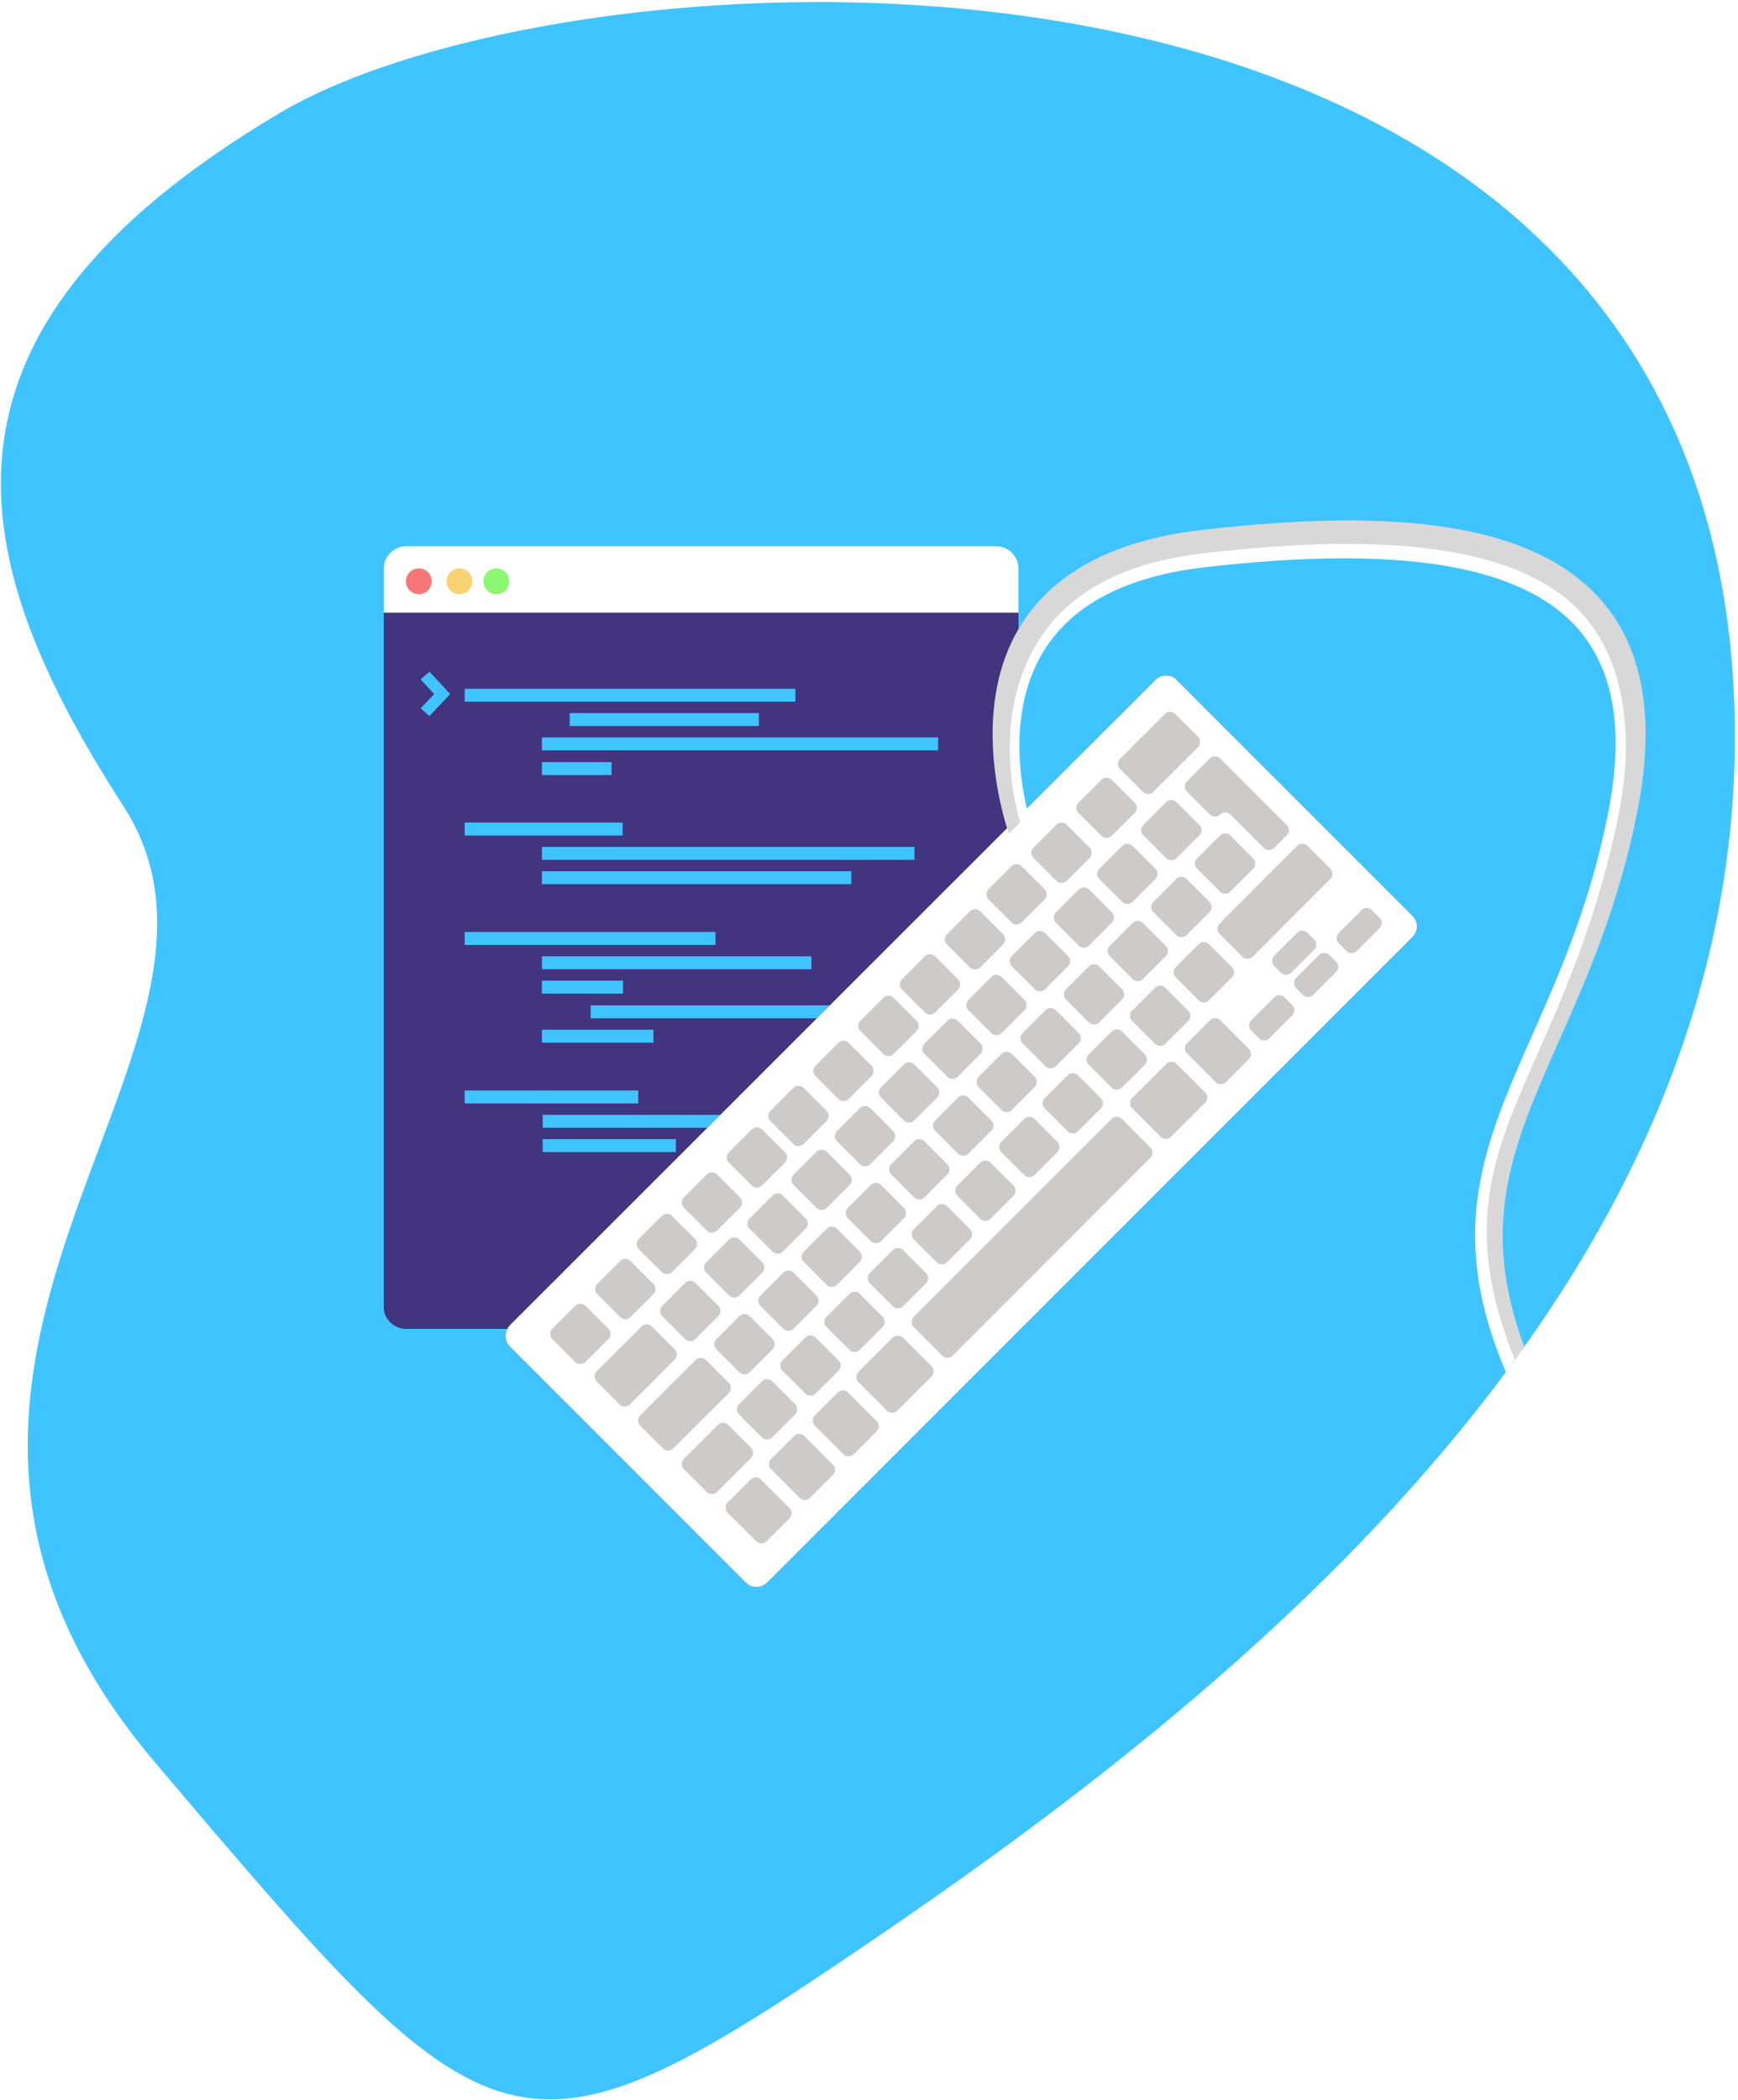 <svg height="569" viewBox="0 0 471 569" width="471" xmlns="http://www.w3.org/2000/svg" xmlns:xlink="http://www.w3.org/1999/xlink"><filter id="a" height="115.4" name="filter-4" width="117.4" x="-8.7" y="-7.7"><feOffset in="SourceAlpha" result="shadowOffsetOuter1"/><feGaussianBlur in="shadowOffsetOuter1" result="shadowBlurOuter1" stdDeviation="5"/><feColorMatrix in="shadowBlurOuter1" values="0 0 0 0 0 0 0 0 0 0 0 0 0 0 0 0 0 0 0.19 0"/></filter><filter id="b" height="118.2" name="filter-8" width="118.2" x="-9.1" y="-9.1"><feOffset in="SourceAlpha" result="shadowOffsetOuter1"/><feGaussianBlur in="shadowOffsetOuter1" result="shadowBlurOuter1" stdDeviation="7.5"/><feColorMatrix in="shadowBlurOuter1" values="0 0 0 0 0 0 0 0 0 0 0 0 0 0 0 0 0 0 0.16 0"/></filter><path d="m470 190.61c5.6 157.82-137 269.39-234 335.39s-102 60-194-48.5 34.08-193-8.5-259-59.1-127.9 42.5-188c82-48.5 386-64 394 160.11z" fill="#40c4ff"/><g filter="url(#a)"><path d="m104 165h172v188.91a6.09 6.09 0 0 1 -6.08 6.09h-159.84a6.1 6.1 0 0 1 -6.08-6.09z"/></g><path d="m104 165h172v188.91a6.09 6.09 0 0 1 -6.08 6.09h-159.84a6.1 6.1 0 0 1 -6.08-6.09z" fill="#43347f"/><path d="m110.19 148h159.73a6.09 6.09 0 0 1 6.08 6.07v11.93h-172v-11.93a6.11 6.11 0 0 1 6.19-6.07z" fill="#fff"/><path d="m125.93 186.62h89.62v3.5h-89.62z" fill="#40c4ff"/><path d="m154.39 193.21h51.26v3.5h-51.26z" fill="#40c4ff"/><path d="m146.86 199.8h107.37v3.5h-107.37z" fill="#40c4ff"/><path d="m146.86 206.49h18.88v3.5h-18.88z" fill="#40c4ff"/><path d="m125.93 222.87h42.8v3.5h-42.8z" fill="#40c4ff"/><path d="m146.86 229.46h100.97v3.5h-100.97z" fill="#40c4ff"/><path d="m146.86 236.05h83.85v3.5h-83.85z" fill="#40c4ff"/><path d="m125.93 252.52h67.96v3.5h-67.96z" fill="#40c4ff"/><path d="m146.86 259.11h73.02v3.5h-73.02z" fill="#40c4ff"/><path d="m146.86 265.7h21.97v3.5h-21.97z" fill="#40c4ff"/><path d="m160.06 272.4h83.54v3.5h-83.54z" fill="#40c4ff"/><path d="m146.86 278.99h30.22v3.5h-30.22z" fill="#40c4ff"/><path d="m125.93 295.46h47.03v3.5h-47.03z" fill="#40c4ff"/><path d="m147.07 302.05h58.68v3.5h-58.68z" fill="#40c4ff"/><path d="m147.07 308.64h36.1v3.5h-36.1z" fill="#40c4ff"/><g filter="url(#b)"><path d="m138.16 359.06 175-174.9a4.05 4.05 0 0 1 5.68 0l64 64a4.05 4.05 0 0 1 0 5.68l-175 175a4.05 4.05 0 0 1 -5.68 0l-64-64a4.19 4.19 0 0 1 0-5.78z"/></g><path d="m138.16 359.06 175-174.9a4.05 4.05 0 0 1 5.68 0l64 64a4.05 4.05 0 0 1 0 5.68l-175 175a4.05 4.05 0 0 1 -5.68 0l-64-64a4.19 4.19 0 0 1 0-5.78z" fill="#fff"/><g fill="#cccbca"><path d="m149.68 360 6.18-6.18a2 2 0 0 1 2.82 0l6.17 6.17a2 2 0 0 1 0 2.83l-6.17 6.18a2 2 0 0 1 -2.83 0l-6.17-6.17a2 2 0 0 1 0-2.83z"/><path d="m309.85 223.51 6.17-6.17a2 2 0 0 1 2.83 0l6.17 6.17a2 2 0 0 1 0 2.83l-6.17 6.17a2 2 0 0 1 -2.83 0l-6.17-6.17a2 2 0 0 1 0-2.83z"/><path d="m297.94 235.36 6.17-6.17a2 2 0 0 1 2.83 0l6.16 6.16a2 2 0 0 1 0 2.83l-6.17 6.17a2 2 0 0 1 -2.82 0l-6.17-6.17a2 2 0 0 1 0-2.82z"/><path d="m286.15 247.19 6.17-6.17a2 2 0 0 1 2.83 0l6.16 6.17a2 2 0 0 1 0 2.83l-6.17 6.17a2 2 0 0 1 -2.83 0l-6.16-6.19a2 2 0 0 1 0-2.81z"/><path d="m274.23 259 6.17-6.17a2 2 0 0 1 2.83 0l6.17 6.17a2 2 0 0 1 0 2.83l-6.17 6.17a2 2 0 0 1 -2.83 0l-6.17-6.16a2 2 0 0 1 0-2.84z"/><path d="m262.46 270.88 6.17-6.17a2 2 0 0 1 2.83 0l6.17 6.17a2 2 0 0 1 0 2.83l-6.17 6.17a2 2 0 0 1 -2.83 0l-6.17-6.17a2 2 0 0 1 0-2.83z"/><path d="m250.55 282.73 6.17-6.17a2 2 0 0 1 2.82 0l6.17 6.17a2 2 0 0 1 0 2.82l-6.17 6.17a2 2 0 0 1 -2.83 0l-6.16-6.16a2 2 0 0 1 0-2.83z"/><path d="m238.77 294.57 6.17-6.17a2 2 0 0 1 2.83 0l6.17 6.17a2 2 0 0 1 0 2.83l-6.17 6.17a2 2 0 0 1 -2.83 0l-6.17-6.17a2 2 0 0 1 0-2.83z"/><path d="m226.85 306.41 6.17-6.17a2 2 0 0 1 2.83 0l6.17 6.17a2 2 0 0 1 0 2.83l-6.17 6.17a2 2 0 0 1 -2.83 0l-6.17-6.17a2 2 0 0 1 0-2.83z"/><path d="m215.07 318.26 6.17-6.18a2 2 0 0 1 2.83 0l6.17 6.17a2 2 0 0 1 0 2.83l-6.17 6.17a2 2 0 0 1 -2.83 0l-6.17-6.17a2 2 0 0 1 0-2.82z"/><path d="m203.16 330.1 6.17-6.17a2 2 0 0 1 2.83 0l6.16 6.17a2 2 0 0 1 0 2.83l-6.17 6.17a2 2 0 0 1 -2.82 0l-6.17-6.17a2 2 0 0 1 0-2.83z"/><path d="m191.39 342 6.17-6.17a2 2 0 0 1 2.83 0l6.16 6.16a2 2 0 0 1 0 2.83l-6.17 6.17a2 2 0 0 1 -2.82 0l-6.17-6.17a2 2 0 0 1 0-2.82z"/><path d="m179.47 353.79 6.17-6.17a2 2 0 0 1 2.83 0l6.17 6.17a2 2 0 0 1 0 2.83l-6.17 6.17a2 2 0 0 1 -2.83 0l-6.17-6.17a2 2 0 0 1 0-2.83z"/><path d="m194.17 362.79 6.17-6.17a2 2 0 0 1 2.83 0l6.17 6.17a2 2 0 0 1 0 2.83l-6.17 6.17a2 2 0 0 1 -2.83 0l-6.17-6.17a2 2 0 0 1 0-2.83z"/><path d="m200.3 380.42 6.17-6.17a2 2 0 0 1 2.83 0l6.16 6.16a2 2 0 0 1 0 2.83l-6.17 6.17a2 2 0 0 1 -2.83 0l-6.16-6.17a2 2 0 0 1 0-2.82z"/><path d="m212.06 368.57 6.17-6.17a2 2 0 0 1 2.83 0l6.17 6.17a2 2 0 0 1 0 2.83l-6.17 6.17a2 2 0 0 1 -2.83 0l-6.17-6.17a2 2 0 0 1 0-2.83z"/><path d="m224 356.73 6.17-6.17a2 2 0 0 1 2.83 0l6.17 6.17a2 2 0 0 1 0 2.82l-6.17 6.17a2 2 0 0 1 -2.82 0l-6.18-6.16a2 2 0 0 1 0-2.83z"/><path d="m235.76 344.88 6.17-6.17a2 2 0 0 1 2.83 0l6.17 6.17a2 2 0 0 1 0 2.83l-6.17 6.17a2 2 0 0 1 -2.83 0l-6.17-6.17a2 2 0 0 1 0-2.83z"/><path d="m247.68 333 6.17-6.17a2 2 0 0 1 2.82 0l6.17 6.17a2 2 0 0 1 0 2.82l-6.17 6.18a2 2 0 0 1 -2.83 0l-6.16-6.16a2 2 0 0 1 0-2.84z"/><path d="m259.45 321.2 6.17-6.17a2 2 0 0 1 2.83 0l6.17 6.16a2 2 0 0 1 0 2.83l-6.17 6.17a2 2 0 0 1 -2.83 0l-6.17-6.19a2 2 0 0 1 0-2.8z"/><path d="m271.37 309.35 6.17-6.17a2 2 0 0 1 2.83 0l6.16 6.17a2 2 0 0 1 0 2.83l-6.17 6.17a2 2 0 0 1 -2.82 0l-6.17-6.17a2 2 0 0 1 0-2.83z"/><path d="m283.14 297.51 6.17-6.17a2 2 0 0 1 2.83 0l6.17 6.16a2 2 0 0 1 0 2.83l-6.17 6.17a2 2 0 0 1 -2.83 0l-6.17-6.16a2 2 0 0 1 0-2.83z"/><path d="m295.05 285.66 6.17-6.17a2 2 0 0 1 2.83 0l6.17 6.17a2 2 0 0 1 0 2.83l-6.17 6.17a2 2 0 0 1 -2.83 0l-6.17-6.17a2 2 0 0 1 0-2.83z"/><path d="m306.82 273.82 6.17-6.18a2 2 0 0 1 2.83 0l6.17 6.17a2 2 0 0 1 0 2.83l-6.17 6.17a2 2 0 0 1 -2.83 0l-6.17-6.17a2 2 0 0 1 0-2.82z"/><path d="m318.66 262 6.17-6.17a2 2 0 0 1 2.83 0l6.17 6.17a2 2 0 0 1 0 2.83l-6.17 6.17a2 2 0 0 1 -2.83 0l-6.17-6.17a2 2 0 0 1 0-2.83z"/><path d="m330.51 250.19 21-21a2 2 0 0 1 2.83 0l6.16 6.17a2 2 0 0 1 0 2.83l-21 21a2 2 0 0 1 -2.83 0l-6.16-6.19a2 2 0 0 1 0-2.81z"/><path d="m206.09 351 6.17-6.17a2 2 0 0 1 2.83 0l6.16 6.16a2 2 0 0 1 0 2.83l-6.17 6.17a2 2 0 0 1 -2.82 0l-6.17-6.17a2 2 0 0 1 0-2.82z"/><path d="m217.86 339.1 6.17-6.17a2 2 0 0 1 2.82 0l6.15 6.17a2 2 0 0 1 0 2.83l-6.17 6.17a2 2 0 0 1 -2.83 0l-6.16-6.17a2 2 0 0 1 .02-2.83z"/><path d="m229.77 327.25 6.17-6.17a2 2 0 0 1 2.83 0l6.16 6.17a2 2 0 0 1 0 2.83l-6.17 6.17a2 2 0 0 1 -2.82 0l-6.17-6.17a2 2 0 0 1 0-2.83z"/><path d="m241.54 315.41 6.17-6.17a2 2 0 0 1 2.83 0l6.17 6.17a2 2 0 0 1 0 2.83l-6.17 6.17a2 2 0 0 1 -2.83 0l-6.17-6.17a2 2 0 0 1 0-2.83z"/><path d="m253.45 303.56 6.17-6.17a2 2 0 0 1 2.83 0l6.17 6.17a2 2 0 0 1 0 2.83l-6.17 6.17a2 2 0 0 1 -2.83 0l-6.17-6.17a2 2 0 0 1 0-2.83z"/><path d="m265.23 291.72 6.17-6.17a2 2 0 0 1 2.82 0l6.17 6.17a2 2 0 0 1 0 2.82l-6.17 6.18a2 2 0 0 1 -2.83 0l-6.16-6.17a2 2 0 0 1 0-2.83z"/><path d="m277.14 279.87 6.17-6.17a2 2 0 0 1 2.83 0l6.17 6.17a2 2 0 0 1 0 2.83l-6.17 6.17a2 2 0 0 1 -2.83 0l-6.17-6.17a2 2 0 0 1 0-2.83z"/><path d="m288.9 268 6.17-6.17a2 2 0 0 1 2.83 0l6.17 6.16a2 2 0 0 1 0 2.83l-6.17 6.18a2 2 0 0 1 -2.83 0l-6.17-6.17a2 2 0 0 1 0-2.83z"/><path d="m300.75 256.25 6.17-6.17a2 2 0 0 1 2.83 0l6.17 6.17a2 2 0 0 1 0 2.83l-6.17 6.17a2 2 0 0 1 -2.83 0l-6.17-6.17a2 2 0 0 1 0-2.83z"/><path d="m312.59 244.34 6.17-6.18a2 2 0 0 1 2.83 0l6.17 6.17a2 2 0 0 1 0 2.83l-6.17 6.17a2 2 0 0 1 -2.83 0l-6.17-6.17a2 2 0 0 1 0-2.82z"/><path d="m324.43 232.56 6.17-6.17a2 2 0 0 1 2.83 0l6.17 6.17a2 2 0 0 1 0 2.83l-6.17 6.17a2 2 0 0 1 -2.83 0l-6.17-6.17a2 2 0 0 1 0-2.83z"/><path d="m161.88 347.83 6.17-6.17a2 2 0 0 1 2.83 0l6.17 6.17a2 2 0 0 1 0 2.83l-6.17 6.17a2 2 0 0 1 -2.83 0l-6.17-6.17a2 2 0 0 1 0-2.83z"/><path d="m173.14 335.64 6.17-6.17a2 2 0 0 1 2.83 0l6.17 6.16a2 2 0 0 1 0 2.83l-6.17 6.17a2 2 0 0 1 -2.83 0l-6.17-6.16a2 2 0 0 1 0-2.83z"/><path d="m185.34 324.38 6.17-6.17a2 2 0 0 1 2.83 0l6.17 6.17a2 2 0 0 1 0 2.83l-6.17 6.17a2 2 0 0 1 -2.83 0l-6.17-6.17a2 2 0 0 1 0-2.83z"/><path d="m197.54 312.19 6.17-6.17a2 2 0 0 1 2.83 0l6.16 6.16a2 2 0 0 1 0 2.83l-6.17 6.17a2 2 0 0 1 -2.83 0l-6.16-6.18a2 2 0 0 1 0-2.81z"/><path d="m208.8 300.93 6.17-6.17a2 2 0 0 1 2.82 0l6.17 6.17a2 2 0 0 1 0 2.83l-6.17 6.17a2 2 0 0 1 -2.83 0l-6.16-6.17a2 2 0 0 1 0-2.83z"/><path d="m221 288.74 6.17-6.17a2 2 0 0 1 2.83 0l6.17 6.16a2 2 0 0 1 0 2.83l-6.17 6.17a2 2 0 0 1 -2.83 0l-6.17-6.17a2 2 0 0 1 0-2.82z"/><path d="m233.19 276.54 6.17-6.17a2 2 0 0 1 2.83 0l6.17 6.17a2 2 0 0 1 0 2.83l-6.17 6.17a2 2 0 0 1 -2.83 0l-6.17-6.17a2 2 0 0 1 0-2.83z"/><path d="m244.45 265.29 6.17-6.17a2 2 0 0 1 2.83 0l6.17 6.16a2 2 0 0 1 0 2.83l-6.17 6.17a2 2 0 0 1 -2.83 0l-6.17-6.17a2 2 0 0 1 0-2.82z"/><path d="m256.65 253.09 6.17-6.17a2 2 0 0 1 2.83 0l6.16 6.17a2 2 0 0 1 0 2.83l-6.17 6.17a2 2 0 0 1 -2.82 0l-6.17-6.17a2 2 0 0 1 0-2.83z"/><path d="m267.91 240.9 6.17-6.17a2 2 0 0 1 2.83 0l6.16 6.16a2 2 0 0 1 0 2.83l-6.17 6.17a2 2 0 0 1 -2.83 0l-6.16-6.16a2 2 0 0 1 0-2.83z"/><path d="m280.1 229.64 6.17-6.17a2 2 0 0 1 2.83 0l6.17 6.17a2 2 0 0 1 0 2.83l-6.17 6.17a2 2 0 0 1 -2.83 0l-6.17-6.17a2 2 0 0 1 0-2.83z"/><path d="m292.3 217.45 6.17-6.17a2 2 0 0 1 2.83 0l6.17 6.16a2 2 0 0 1 0 2.83l-6.17 6.17a2 2 0 0 1 -2.83 0l-6.17-6.17a2 2 0 0 1 0-2.82z"/><path d="m303.56 205.55 12.1-12.1a2 2 0 0 1 2.83 0l6.16 6.17a2 2 0 0 1 0 2.83l-12.09 12.1a2 2 0 0 1 -2.83 0l-6.17-6.17a2 2 0 0 1 0-2.83z"/><path d="m161.73 371.5 12.1-12.09a2 2 0 0 1 2.83 0l6.17 6.16a2 2 0 0 1 0 2.83l-12.1 12.1a2 2 0 0 1 -2.83 0l-6.17-6.17a2 2 0 0 1 0-2.83z"/><path d="m173.55 383.42 14.95-14.95a2 2 0 0 1 2.82 0l6.17 6.17a2 2 0 0 1 0 2.83l-15 14.95a2 2 0 0 1 -2.83 0l-6.16-6.17a2 2 0 0 1 .05-2.83z"/><path d="m185.35 395.23 9.17-9.17a2 2 0 0 1 2.83 0l6.17 6.17a2 2 0 0 1 0 2.82l-9.17 9.17a2 2 0 0 1 -2.83 0l-6.17-6.16a2 2 0 0 1 0-2.83z"/><path d="m197.22 407.05 6.17-6.17a2 2 0 0 1 2.83 0l7.71 7.7a2 2 0 0 1 0 2.83l-6.17 6.17a2 2 0 0 1 -2.83 0l-7.71-7.7a2 2 0 0 1 0-2.83z"/><path d="m209 395.26 6.17-6.17a2 2 0 0 1 2.83 0l7.71 7.71a2 2 0 0 1 0 2.83l-6.17 6.17a2 2 0 0 1 -2.83 0l-7.71-7.71a2 2 0 0 1 0-2.83z"/><path d="m220.85 383.48 6.17-6.17a2 2 0 0 1 2.82 0l7.71 7.7a2 2 0 0 1 0 2.83l-6.17 6.16a2 2 0 0 1 -2.83 0l-7.7-7.7a2 2 0 0 1 0-2.82z"/><path d="m232.66 371.67 9.24-9.24a2 2 0 0 1 2.83 0l7.7 7.7a2 2 0 0 1 0 2.83l-9.24 9.24a2 2 0 0 1 -2.83 0l-7.7-7.7a2 2 0 0 1 0-2.83z"/><path d="m247.64 356.75 53.58-53.57a2 2 0 0 1 2.83 0l7.7 7.7a2 2 0 0 1 0 2.83l-53.57 53.58a2 2 0 0 1 -2.83 0l-7.71-7.71a2 2 0 0 1 0-2.83z"/><path d="m306.81 297.5 9.25-9.25a2 2 0 0 1 2.82 0l7.71 7.71a2 2 0 0 1 0 2.83l-9.25 9.21a2 2 0 0 1 -2.82 0l-7.71-7.71a2 2 0 0 1 0-2.79z"/><path d="m321.72 282.63 6.17-6.17a2 2 0 0 1 2.83 0l7.71 7.7a2 2 0 0 1 0 2.83l-6.17 6.17a2 2 0 0 1 -2.83 0l-7.71-7.7a2 2 0 0 1 0-2.83z"/><path d="m339.12 276.4 6.17-6.17a2 2 0 0 1 2.83 0l2.07 2.08a2 2 0 0 1 0 2.82l-6.19 6.17a2 2 0 0 1 -2.83 0l-2.07-2.07a2 2 0 0 1 .02-2.83z"/><path d="m351.28 264.93 6.17-6.17a2 2 0 0 1 2.83 0l1.78 1.78a2 2 0 0 1 0 2.82l-6.17 6.17a2 2 0 0 1 -2.83 0l-1.78-1.78a2 2 0 0 1 0-2.82z"/><path d="m345.33 258.91 6.17-6.17a2 2 0 0 1 2.83 0l1.78 1.78a2 2 0 0 1 0 2.83l-6.17 6.17a2 2 0 0 1 -2.83 0l-1.78-1.78a2 2 0 0 1 0-2.83z"/><path d="m362.8 252.76 6.17-6.17a2 2 0 0 1 2.83 0l2.07 2.07a2 2 0 0 1 0 2.83l-6.17 6.17a2 2 0 0 1 -2.83 0l-2.07-2.08a2 2 0 0 1 0-2.82z"/><path d="m342.45 229.69-9-9a2 2 0 0 0 -2.79 0 2 2 0 0 1 -2.79 0l-6.2-6.18a2 2 0 0 1 0-2.83l6.18-6.17a2 2 0 0 1 2.83 0l18 18a2 2 0 0 1 0 2.83l-3.37 3.38a2 2 0 0 1 -2.83 0z"/></g><circle cx="113.5" cy="157.5" fill="#f77777" r="3.5"/><circle cx="124.5" cy="157.5" fill="#f9d373" r="3.5"/><circle cx="134.5" cy="157.5" fill="#8df774" r="3.5"/><path d="m421 282.87c7.36-16.71 15.85-35.69 20.82-60.75 5-24.86 1.56-44.05-10.36-56.84-17.19-18.56-50.85-24.13-106-17.74-22.89 2.69-39.05 11.25-47.85 25.48-14.4 23.1-4 52.29-3.63 53.53l5.8-2.06c-.1-.21-9.63-27.64 3.11-48.17 7.77-12.58 22.37-20.11 43.3-22.59 52.2-6.08 85.14-.93 100.68 15.78 10.56 11.45 13.46 28.26 8.8 51.47-4.87 24.34-13.15 43-20.4 59.41-13 29.48-23.5 53-7.18 91.36q2.14-2.89 4.25-5.83c-13.14-33.86-3.87-54.75 8.66-83.05z" fill="#fff"/><path d="m422.54 281.9c7.54-17 16.11-36.42 21.17-62s1.55-45-10.53-58.1c-17.56-19-51.85-24.77-107.93-18.16-23.34 2.78-39.76 11.45-48.75 26-14.56 23.63-3.51 55-3.1 56.24l3.1-3.1s-9.19-27.44 5.37-49.84c8.16-12.59 22.72-20.53 44.1-23 53.19-6.29 86.76-1 102.56 16.1 10.74 11.66 14.87 30.85 10.12 54.59-4.95 24.87-13.22 45.09-20.65 61.91-13.06 29.33-22.36 48.88-7.47 85.91.85-1.18 1.71-2.36 2.55-3.55-12.4-33.56-3.08-54.61 9.46-83z" fill="#d8d8d8"/><path d="m116.38 194-2.38-2.09 3.68-3.86-3.68-3.96 2.38-2.09 5.62 6.05z" fill="#40c4ff"/></svg>